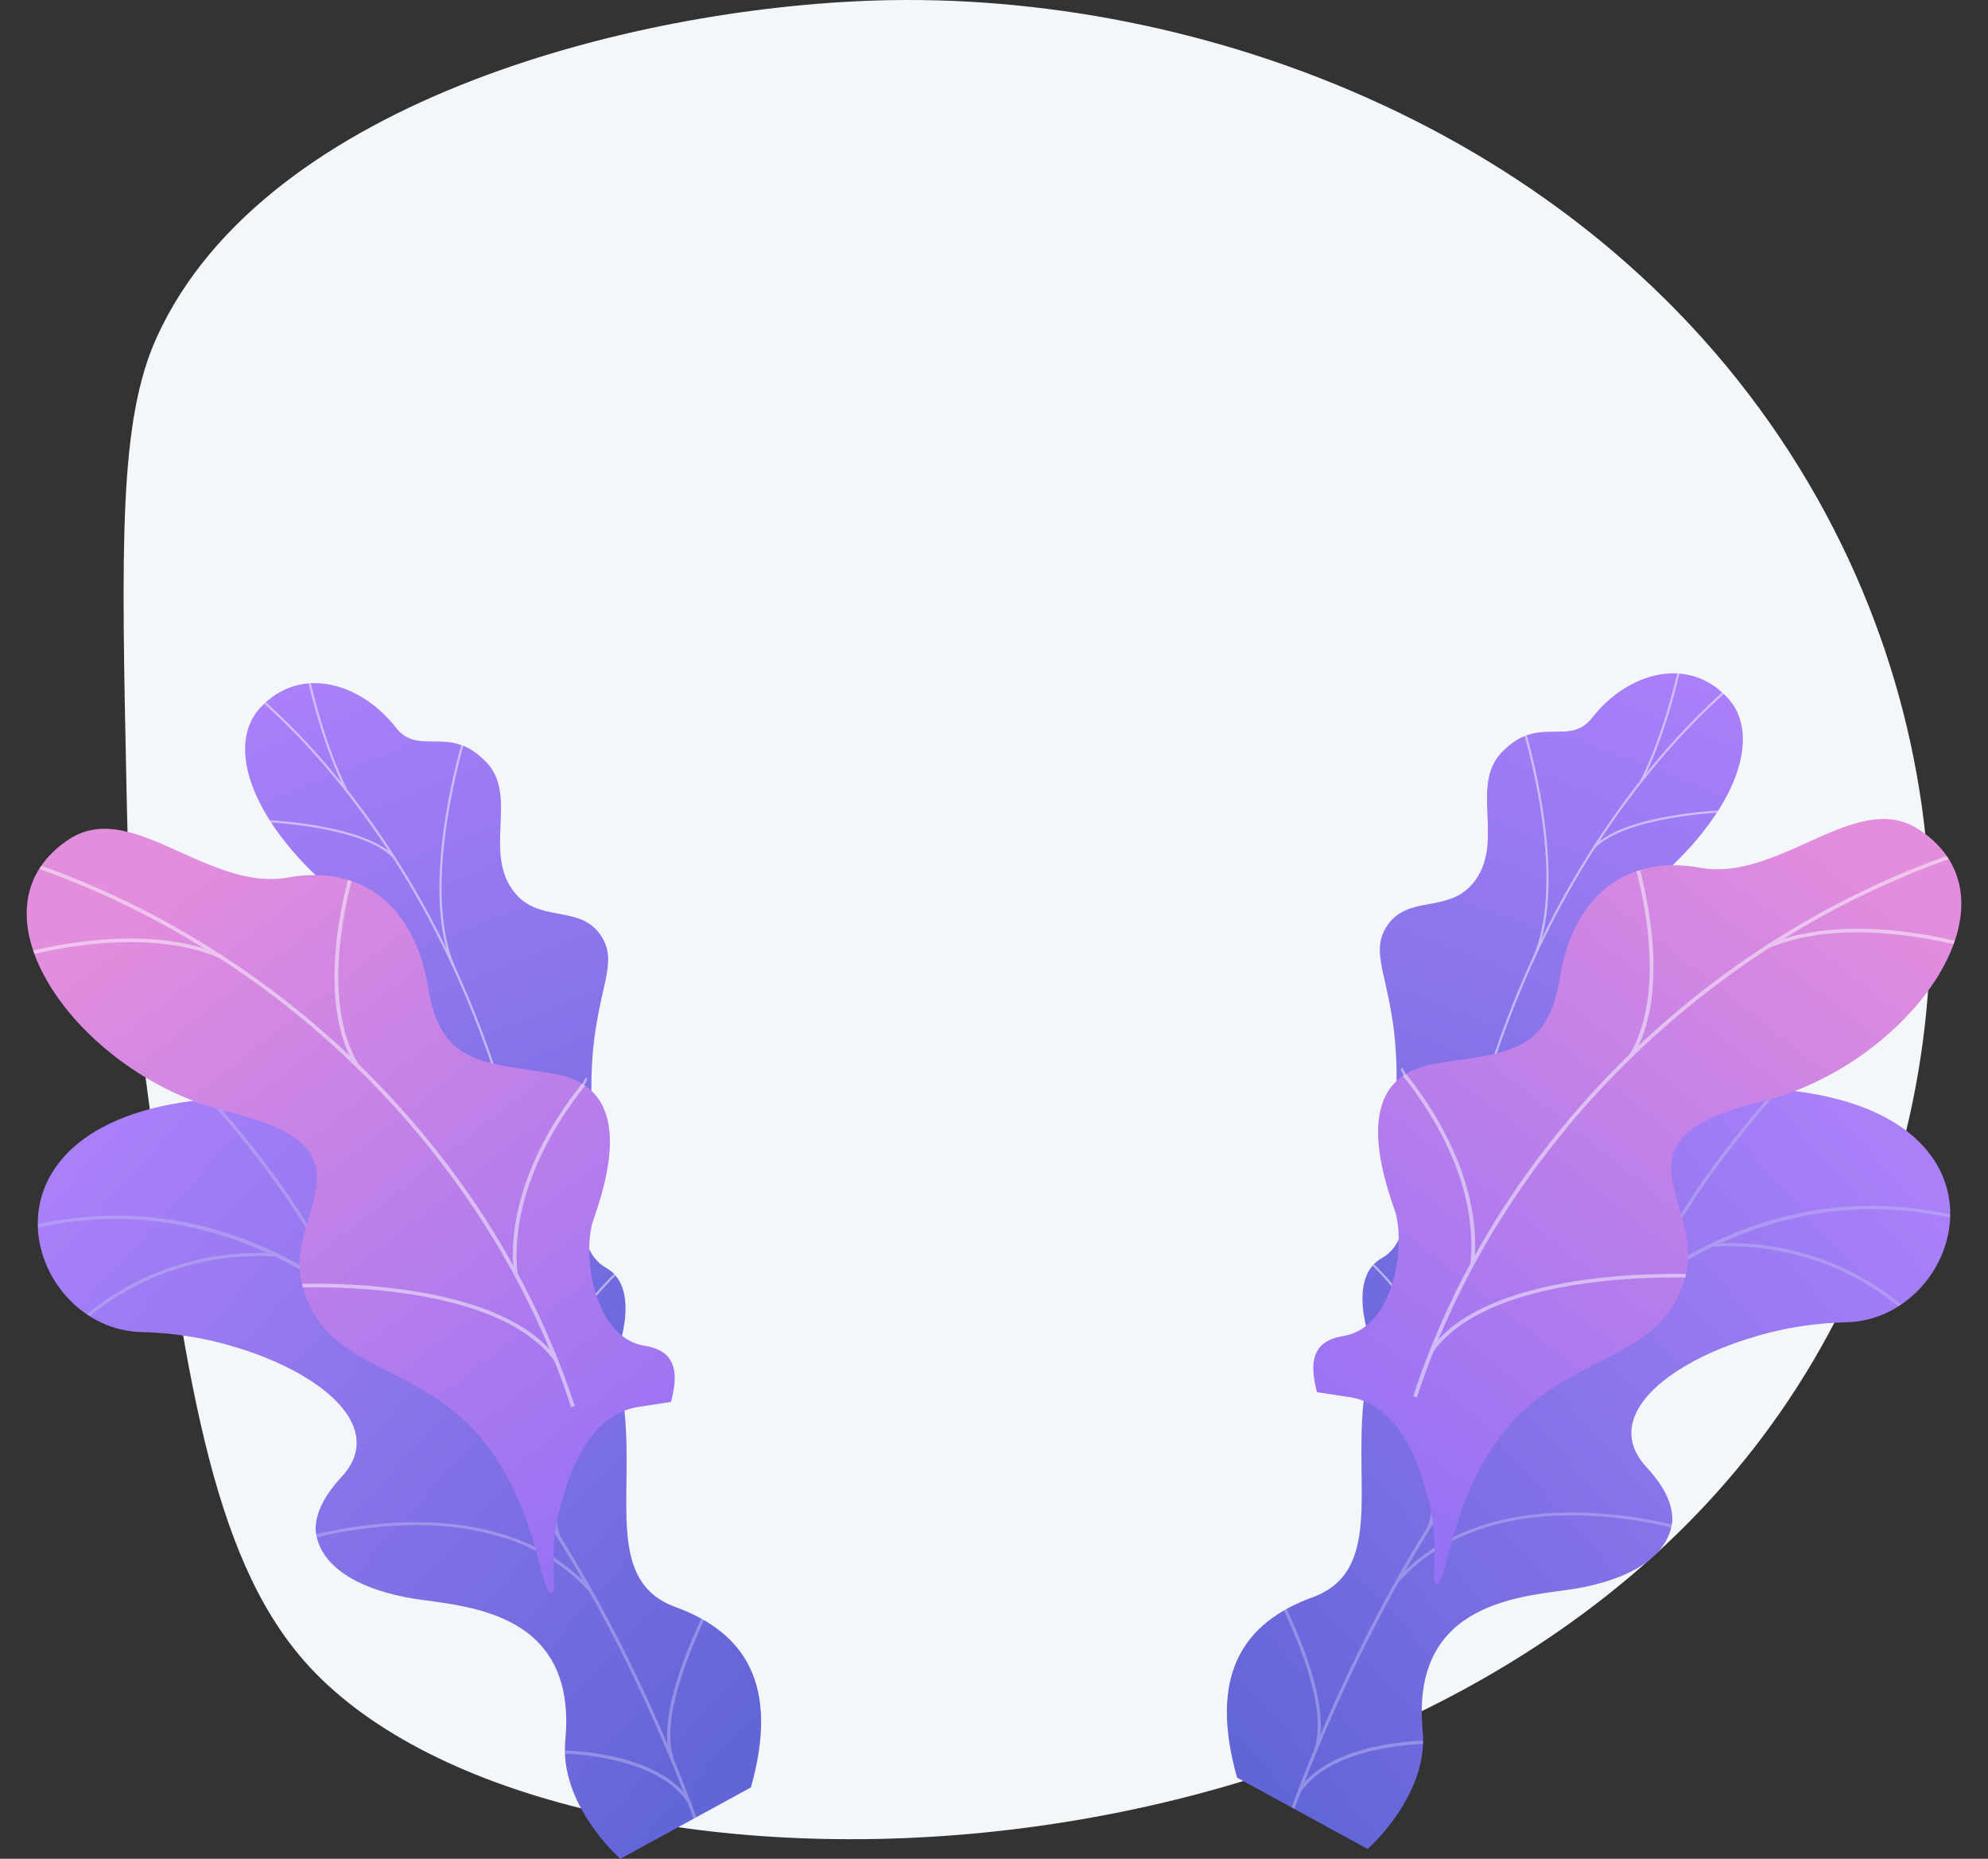 <svg xmlns="http://www.w3.org/2000/svg" xmlns:xlink="http://www.w3.org/1999/xlink" viewBox="0 0 3016.78 2820.95"><rect x="0" y="0" width="3016.78" height="2820.95" fill="#333333" stroke="none"/><defs><clipPath id="clip-path" transform="translate(40.53)"><path d="M1836.73,2697.84l198.2,108.29s92.86-81.29,83.49-179.58C2099.3,2426,2276.27,2423.27,2350.23,2411c111.52-18.46,201.75-83.36,107.8-184.41s118.74-216,303.15-219.84c180.46-3.77,277.89-326.72-113.43-354.43C2414.05,1635.8,2335,1850,2269.43,1948.68s-224.38,23.07-240.79,178.44c-14,132.72,28.5,258.31-77.43,297S1793,2542.35,1836.73,2697.84Z" style="fill:none"/></clipPath><linearGradient id="linear-gradient" x1="7580.92" y1="1232.42" x2="7131.29" y2="2510.33" gradientTransform="translate(-3243.54 -2980.53) rotate(28.65)" gradientUnits="userSpaceOnUse"><stop offset="0" stop-color="#aa80f9"/><stop offset="1" stop-color="#6165d7"/></linearGradient><linearGradient id="linear-gradient-2" x1="4175.39" y1="656.66" x2="4649.03" y2="1901.17" gradientTransform="matrix(-1, -0.01, -0.01, 1, 6631.27, 375.63)" xlink:href="#linear-gradient"/><clipPath id="clip-path-2" transform="translate(40.53)"><path d="M2214.27,2086.53,2048.13,2054s-49.88-112.1,8.47-144.88,27.75-141.14,18.62-200.54c-24.8-161.16,164.25-154.09,150.17-363.23-3.74-55.63-30.9-160.92,16.53-207.27,54-52.8,99.39-5,133.47-48.7,53.26-68.31,145.39-95.78,205.91-30.15,59.73,64.77,1.83,200.87-157.44,314.83-104,94-103.92,120.82-90.79,185.71,9.19,45.46,64.23,162.6.74,212.85s-111,103.68-81.76,154.25C2296.54,2003.85,2214.27,2086.53,2214.27,2086.53Z" style="fill:none"/></clipPath><linearGradient id="linear-gradient-3" x1="9584.66" y1="554.88" x2="10222.29" y2="1604.58" gradientTransform="matrix(-0.99, -0.12, -0.12, 0.99, 12280.83, 1859.75)" gradientUnits="userSpaceOnUse"><stop offset="0" stop-color="#e38ddd"/><stop offset="1" stop-color="#9571f6"/></linearGradient><clipPath id="clip-path-3" transform="translate(40.53)"><path d="M2230.76,2176l-266.66-33c-11.6-37.65-24.17-106,33.41-115.36,80-13,95.12-142.34,78.45-190.65-20.63-59.8-65.68-199.9,57.7-221.84,102.7-18.27,173.46-10,192.8-130.7s97.1-188.35,212.74-167.6c121.7,21.84,237.84-120.83,332.92-57.54,165.68,110.27-19.95,359.6-240.47,412.46s-105.93,139.56-110.31,239.66c-6,136.65-196.85,85.12-253.48,132.49C2223.47,2081.09,2225.05,2139.64,2230.76,2176Z" style="fill:none"/></clipPath><clipPath id="clip-path-4" transform="translate(40.53)"><path d="M1099,2712.66,900.79,2821s-92.85-81.29-83.49-179.58c19.12-200.53-157.85-203.28-231.8-215.52-111.53-18.46-201.76-83.36-107.81-184.4S359,2025.45,174.54,2021.6C-5.91,2017.83-103.35,1694.88,288,1667.17c233.69-16.55,312.7,197.65,378.31,296.33s224.38,23.07,240.8,178.44c14,132.72-28.5,258.31,77.42,296.95S1142.72,2557.17,1099,2712.66Z" style="fill:none"/></clipPath><linearGradient id="linear-gradient-4" x1="15732.13" y1="-3204.83" x2="15282.5" y2="-1926.92" gradientTransform="matrix(-0.88, 0.48, 0.48, 0.88, 15459.61, -2980.53)" xlink:href="#linear-gradient"/><linearGradient id="linear-gradient-5" x1="-5104.85" y1="565.68" x2="-4631.21" y2="1810.19" gradientTransform="translate(5584.8 375.63) rotate(-0.65)" xlink:href="#linear-gradient"/><clipPath id="clip-path-5" transform="translate(40.53)"><path d="M721.46,2101.36l166.13-32.5s49.88-112.1-8.47-144.89-27.75-141.13-18.61-200.53c24.79-161.17-164.26-154.1-150.18-363.24,3.75-55.63,30.9-160.91-16.53-207.26-54-52.81-99.39-5-133.47-48.7-53.26-68.32-145.39-95.79-205.91-30.16-59.73,64.77-1.83,200.87,157.44,314.83,104,94,103.92,120.83,90.79,185.72-9.19,45.45-64.23,162.6-.73,212.84s111,103.69,81.75,154.26C639.18,2018.67,721.46,2101.36,721.46,2101.36Z" style="fill:none"/></clipPath><linearGradient id="linear-gradient-6" x1="365.44" y1="-509.73" x2="1003.06" y2="539.96" gradientTransform="translate(-64.76 1859.75) rotate(-6.68)" xlink:href="#linear-gradient-3"/><clipPath id="clip-path-6" transform="translate(40.53)"><path d="M705,2190.86l266.66-33c11.6-37.65,24.17-106-33.41-115.37-80.05-13-95.12-142.33-78.45-190.65,20.63-59.8,65.68-199.9-57.69-221.84-102.71-18.27-173.47-10-192.81-130.7S512.16,1311,396.52,1331.71c-121.7,21.84-237.83-120.84-332.92-57.55-165.68,110.28,19.95,359.61,240.47,412.46S410,1826.19,414.38,1926.28c6,136.65,196.85,85.12,253.48,132.5C712.25,2095.92,710.67,2154.47,705,2190.86Z" style="fill:none"/></clipPath></defs><g style="isolation:isolate"><g id="Layer_2" data-name="Layer 2"><g id="Illustration"><path d="M1310,.25C938.28,6.81,363.1,148.16,197.54,511.4c-57.83,126.87-53.91,313.38-46.08,686.39,2.3,109.64,6.11,269.44,32.91,467.72,55.67,411.88,93.56,692.28,237,855.55,359.37,409.1,1657.49,397.28,2211.83-339.24,302.39-401.78,348.91-973.32,72.41-1445.67C2401.17,216.1,1807.73-8.54,1310,.25Z" transform="translate(40.53)" style="fill:#f4f7fa"/><g style="clip-path:url(#clip-path)"><path d="M1836.73,2697.84l198.2,108.29s92.86-81.29,83.49-179.58C2099.3,2426,2276.27,2423.27,2350.23,2411c111.52-18.46,189.1-78.65,123.15-181.22-74.61-116,103.39-219.18,287.8-223,180.46-3.77,277.89-326.72-113.43-354.43C2414.05,1635.8,2335,1850,2269.43,1948.68s-224.38,23.07-240.79,178.44c-14,132.72,28.5,258.31-77.43,297S1793,2542.35,1836.73,2697.84Z" transform="translate(40.53)" style="fill:url(#linear-gradient)"/><g style="opacity:0.5;mix-blend-mode:soft-light"><path d="M1912.46,2763.1l4.53,1.5c.93-2.81,94.59-283.24,271.27-533.25C2351,2001,2619.61,1750.15,2974.81,1863l1.44-4.54c-158.11-50.22-312.5-33.79-458.87,48.83-116.93,66-229,174.14-333.07,321.44C2007.24,2479.27,1913.39,2760.29,1912.46,2763.1Z" transform="translate(40.53)" style="fill:#beb8f2"/><path d="M2457.71,1944.4l4.43,1.75c58.3-147.6,218.2-315.14,219.81-316.81l-3.44-3.3C2676.89,1627.72,2516.35,1795.94,2457.71,1944.4Z" transform="translate(40.53)" style="fill:#beb8f2"/><path d="M2556.74,1892c188.8-10.81,297.39,103.2,298.46,104.35l3.49-3.25c-1.09-1.17-111.11-116.8-302.22-105.86Z" transform="translate(40.53)" style="fill:#beb8f2"/><path d="M2081.66,2401.09c154.56-171.71,449.3-73.51,452.09-72.31l2.16-4.24c-2.63-1.44-301.86-99.88-457.8,73.36Z" transform="translate(40.53)" style="fill:#beb8f2"/><path d="M2126,2316.79l4.56,1.39c42.86-141.06-46.92-303.27-47.83-304.9l-4.16,2.34C2079.51,2017.22,2168.3,2177.71,2126,2316.79Z" transform="translate(40.53)" style="fill:#beb8f2"/><path d="M1932.7,2720.79c48-73.48,190.82-74.39,192.26-74.39v-4.77c-6,0-146.85.9-196.25,76.56Z" transform="translate(40.53)" style="fill:#beb8f2"/><path d="M1954,2654.09l4.51,1.54C1981,2590,1926.84,2473.56,1909,2435.3c-2.51-5.41-4.69-10.08-4.91-11l-4.65,1.08c.3,1.28,1.74,4.39,5.24,11.92C1922.32,2475.14,1975.91,2590.28,1954,2654.09Z" transform="translate(40.53)" style="fill:#beb8f2"/></g></g><path d="M2252.05,1926.9c25.58,44.24,7.23,90.27-11.27,121.5-4.9.22-7.67,1.6-12.55,2.93-44.05,11.93-65.38,7.63-110.66,12.53-9.75,1.06-39.29-4.54-51.22-7.6l-22.14-6.07s-46-108.26,12.39-141,27.75-141.14,18.62-200.54c-5.62-36.47,3.5-54.95,3.59-68.69,1-145.38-45-186-15.64-233.11,32.4-52,97.66-17.32,135.9-72,43.17-61.75-11.06-147.39,42.85-196.7,9.25-8.45,19-16.88,34.74-22.41,38.92-13.65,72.23,7.7,98.73-26.29,53.26-68.31,145.39-95.78,205.91-30.15,59.73,64.77,1.83,200.87-157.44,314.83-104,94-103.92,120.82-90.79,185.71,9.19,45.46,64.23,162.6.74,212.85S2222.81,1876.33,2252.05,1926.9Z" transform="translate(40.53)" style="fill:url(#linear-gradient-2)"/><g style="clip-path:url(#clip-path-2)"><g style="opacity:0.5;mix-blend-mode:soft-light"><path d="M2141.37,2064.61l-3.35-.25c1.21-18.49,2.68-37.12,4.36-55.37,12.47-135.12,38.1-264,76.17-383.12,32.27-100.92,73.9-196.23,123.75-283.29,40.09-70,85.68-135.08,135.51-193.42A1051.94,1051.94,0,0,1,2587,1038.37c6.53-5.67,13.55-11.12,20.34-16.39,9.05-7,18.4-14.28,26.65-22.11l2.42,2.2c-8.36,7.93-17.78,15.24-26.89,22.31-6.76,5.25-13.74,10.67-20.2,16.28a1047.77,1047.77,0,0,0-108.9,110.47c-49.71,58.19-95.19,123.11-135.18,193-49.75,86.87-91.3,182-123.5,282.72-38,118.9-63.6,247.59-76.05,382.5C2144,2027.54,2142.58,2046.14,2141.37,2064.61Z" transform="translate(40.53)" style="fill:#fcfdfe"/><path d="M2289.4,1452.4l-3.13-1.2c52.76-123.32-16.07-344.43-16.77-346.65l3.22-.82C2273.42,1106,2342.57,1328.08,2289.4,1452.4Z" transform="translate(40.53)" style="fill:#fcfdfe"/><path d="M2174.66,1810l-3.24-.85c25.2-87.91,195.15-161.86,196.87-162.6l1.46,2.83C2368.05,1650.12,2199.47,1723.48,2174.66,1810Z" transform="translate(40.53)" style="fill:#fcfdfe"/><path d="M2165,1861.12l-3.34-.31c5.2-59.38-21.94-143.57-76.42-237-2.74-4.7-2.74-4.7-2.69-5.29l3.34.27-1.67-.14,1.59-.45c.14.33,1.17,2.11,2.38,4.17C2143,1716.34,2170.29,1801.14,2165,1861.12Z" transform="translate(40.53)" style="fill:#fcfdfe"/><path d="M2144.09,2030.9l-3.12-1.18c25.68-60.78,125.79-88.41,126.79-88.68l1,3C2267.77,1944.3,2169.19,1971.52,2144.09,2030.9Z" transform="translate(40.53)" style="fill:#fcfdfe"/><path d="M2136.33,2065.05c-16.14-51.13-48.53-99.92-99-149.16l2.41-2.13c50.88,49.62,83.54,98.84,99.83,150.47Z" transform="translate(40.53)" style="fill:#fcfdfe"/><path d="M2451.72,1185.94l-3-1.36c33.48-67,51.78-144.85,57.79-170.44,1.45-6.19,2-8.37,2.3-9.1l3.1,1.24c-.24.56-1.07,4.1-2.12,8.58C2503.71,1040.53,2485.35,1118.66,2451.72,1185.94Z" transform="translate(40.53)" style="fill:#fcfdfe"/><path d="M2379.77,1287l-2.5-2.12c50.12-51.07,200.21-55.59,206.58-55.76l.16,3.12C2582.47,1232.32,2429,1236.93,2379.77,1287Z" transform="translate(40.53)" style="fill:#fcfdfe"/></g></g><path d="M2139,2403.14c-11.27-2.78,9.06-60.24-15.45-139.65-6.13-19.84-32-130.37-116.4-143.2l-49.14-7.47c-9.87-38.59-12-76.79,39.53-85.15,80-13,95.12-142.34,78.45-190.65-20.63-59.8-65.68-199.9,57.7-221.84,102.7-18.27,173.46-10,192.8-130.7s97.1-188.35,212.74-167.6c121.7,21.84,237.84-120.83,332.92-57.54,165.68,110.27-19.95,359.6-240.47,412.46s-105.93,139.56-110.31,239.66a173,173,0,0,1-8.84,40c-35.43,100.92-145.68,106.23-232.89,182.1C2160.67,2237,2158,2407.82,2139,2403.14Z" transform="translate(40.53)" style="fill:url(#linear-gradient-3)"/><g style="clip-path:url(#clip-path-3)"><g style="opacity:0.5;mix-blend-mode:soft-light"><path d="M2109.58,2120.79,2104,2119c124.81-382.25,446.05-700.24,838.35-829.88l2,5.22C2553.76,1423.47,2233.87,1740.14,2109.58,2120.79Z" transform="translate(40.53)" style="fill:#fcfdfe"/><path d="M2196.58,1918.4l-5.78-.69c16.58-157.24-112.69-296.8-114-298.19l4.29-3.62C2082.42,1617.31,2213.42,1758.68,2196.58,1918.4Z" transform="translate(40.53)" style="fill:#fcfdfe"/><path d="M2134.57,2051.12l-4.81-3.21c94.75-130.73,402.8-114,405.9-113.83l-.21,5.5C2532.39,1939.4,2227.52,1922.87,2134.57,2051.12Z" transform="translate(40.53)" style="fill:#fcfdfe"/><path d="M2437.81,1602.34l-5.08-2.81c65.4-109.67,4.23-297.75,3.61-299.63l5.53-1.54C2442.51,1300.27,2504.41,1490.65,2437.81,1602.34Z" transform="translate(40.53)" style="fill:#fcfdfe"/><path d="M2641.68,1439.73l-2.54-5c137.63-60,334.09,5.74,336.06,6.41l-1.84,5.19C2971.42,1445.64,2777.16,1380.71,2641.68,1439.73Z" transform="translate(40.53)" style="fill:#fcfdfe"/></g></g><rect x="1527.13" y="1450.71" width="1320.02" height="1267.08" style="fill:none"/><g style="clip-path:url(#clip-path-4)"><path d="M1099,2712.66,900.79,2821s-92.85-81.29-83.49-179.58c19.12-200.53-157.85-203.28-231.8-215.52-111.53-18.46-189.11-78.64-123.16-181.21,74.62-116-103.39-219.19-287.8-223C-5.91,2017.83-103.35,1694.88,288,1667.17c233.69-16.55,312.7,197.65,378.31,296.33s224.38,23.07,240.8,178.44c14,132.72-28.5,258.31,77.42,296.95S1142.72,2557.17,1099,2712.66Z" transform="translate(40.53)" style="fill:url(#linear-gradient-4)"/><g style="opacity:0.5;mix-blend-mode:soft-light"><path d="M1023.26,2777.93l-4.53,1.49c-.92-2.8-94.59-283.24-271.27-533.25C584.69,2015.85,316.11,1765-39.09,1877.77l-1.44-4.54c158.12-50.22,312.5-33.79,458.87,48.83,116.93,66,229,174.14,333.07,321.44C928.48,2494.09,1022.33,2775.12,1023.26,2777.93Z" transform="translate(40.53)" style="fill:#beb8f2"/><path d="M478,1959.22l-4.44,1.75c-58.3-147.59-218.2-315.13-219.8-316.81l3.43-3.3C258.83,1642.54,419.38,1810.76,478,1959.22Z" transform="translate(40.53)" style="fill:#beb8f2"/><path d="M379,1906.85c-188.8-10.8-297.39,103.2-298.46,104.36L77,2008c1.09-1.18,111.11-116.8,302.22-105.87Z" transform="translate(40.53)" style="fill:#beb8f2"/><path d="M854.06,2415.91C699.5,2244.2,404.77,2342.41,402,2343.6l-2.16-4.24c2.62-1.43,301.85-99.87,457.79,73.36Z" transform="translate(40.53)" style="fill:#beb8f2"/><path d="M809.69,2331.62l-4.57,1.38C762.27,2192,852,2029.73,853,2028.11l4.15,2.33C856.21,2032.05,767.42,2192.53,809.69,2331.62Z" transform="translate(40.53)" style="fill:#beb8f2"/><path d="M1003,2735.62c-48-73.49-190.82-74.39-192.26-74.4v-4.76c6,0,146.86.9,196.25,76.55Z" transform="translate(40.53)" style="fill:#beb8f2"/><path d="M981.73,2668.91l-4.51,1.55c-22.54-65.63,31.66-182.08,49.47-220.34,2.52-5.41,4.69-10.07,4.91-11l4.65,1.07c-.3,1.29-1.73,4.39-5.24,11.92C1013.4,2490,959.81,2605.1,981.73,2668.91Z" transform="translate(40.53)" style="fill:#beb8f2"/></g></g><path d="M683.67,1941.73c-25.58,44.23-7.23,90.26,11.27,121.49,4.91.23,7.67,1.61,12.55,2.93,44,11.93,65.39,7.63,110.66,12.54,9.75,1,39.3-4.55,51.22-7.61l22.14-6.07s46-108.25-12.39-141-27.75-141.13-18.61-200.53c5.61-36.48-3.51-55-3.6-68.69-.95-145.38,45-186,15.64-233.11-32.4-52-97.66-17.33-135.89-72-43.18-61.75,11.05-147.39-42.86-196.69-9.25-8.46-19-16.89-34.74-22.42-38.92-13.65-72.23,7.7-98.73-26.28-53.26-68.32-145.39-95.79-205.91-30.16-59.73,64.77-1.83,200.87,157.44,314.83,104,94,103.92,120.83,90.79,185.72-9.19,45.45-64.23,162.6-.73,212.84S712.91,1891.16,683.67,1941.73Z" transform="translate(40.53)" style="fill:url(#linear-gradient-5)"/><g style="clip-path:url(#clip-path-5)"><g style="opacity:0.5;mix-blend-mode:soft-light"><path d="M794.35,2079.43l3.35-.25c-1.21-18.49-2.68-37.12-4.36-55.37-12.47-135.12-38.09-264-76.17-383.12-32.27-100.92-73.9-196.23-123.75-283.28-40.08-70-85.67-135.09-135.51-193.42a1050.13,1050.13,0,0,0-109.22-110.8c-6.52-5.67-13.55-11.12-20.34-16.39-9-7-18.4-14.28-26.65-22.11l-2.42,2.2c8.37,7.94,17.78,15.25,26.89,22.32,6.76,5.24,13.75,10.67,20.2,16.27A1047.77,1047.77,0,0,1,455.27,1166c49.71,58.19,95.19,123.11,135.19,193,49.74,86.88,91.29,182,123.49,282.72,38,118.9,63.6,247.6,76,382.51C791.68,2042.36,793.15,2061,794.35,2079.43Z" transform="translate(40.53)" style="fill:#fcfdfe"/><path d="M646.33,1467.22l3.12-1.19c-52.76-123.33,16.07-344.44,16.77-346.66l-3.21-.82C662.3,1120.78,593.15,1342.91,646.33,1467.22Z" transform="translate(40.53)" style="fill:#fcfdfe"/><path d="M761.06,1824.84l3.24-.86c-25.2-87.9-195.15-161.86-196.87-162.6l-1.45,2.83C567.68,1664.94,736.25,1738.31,761.06,1824.84Z" transform="translate(40.53)" style="fill:#fcfdfe"/><path d="M770.69,1876l3.34-.32c-5.2-59.38,21.94-143.57,76.42-237.05,2.74-4.7,2.74-4.7,2.7-5.29l-3.35.28,1.67-.14-1.58-.45c-.15.33-1.18,2.1-2.38,4.16C792.72,1731.16,765.44,1816,770.69,1876Z" transform="translate(40.53)" style="fill:#fcfdfe"/><path d="M791.63,2045.73l3.12-1.19C769.07,1983.77,669,1956.13,668,1955.86l-1,3C668,1959.12,766.53,1986.34,791.63,2045.73Z" transform="translate(40.53)" style="fill:#fcfdfe"/><path d="M799.4,2079.88c16.13-51.14,48.53-99.93,99-149.17l-2.41-2.12c-50.88,49.62-83.53,98.83-99.83,150.47Z" transform="translate(40.53)" style="fill:#fcfdfe"/><path d="M484,1200.76l3.05-1.35c-33.48-67-51.78-144.85-57.79-170.45-1.45-6.19-2-8.37-2.3-9.1l-3.1,1.24c.24.56,1.07,4.1,2.13,8.59C432,1055.36,450.37,1133.48,484,1200.76Z" transform="translate(40.53)" style="fill:#fcfdfe"/><path d="M556,1301.87l2.5-2.13c-50.11-51.07-200.21-55.59-206.58-55.75l-.16,3.11C353.26,1247.14,506.77,1251.75,556,1301.87Z" transform="translate(40.53)" style="fill:#fcfdfe"/></g></g><path d="M796.75,2418c11.27-2.77-9-60.23,15.45-139.65,6.13-19.84,32-130.36,116.4-143.19l49.14-7.48c9.87-38.59,12-76.78-39.53-85.15-80.05-13-95.12-142.33-78.45-190.65,20.63-59.8,65.68-199.9-57.69-221.84-102.71-18.27-173.47-10-192.81-130.7S512.16,1311,396.52,1331.71c-121.7,21.84-237.83-120.84-332.92-57.55-165.68,110.28,19.95,359.61,240.47,412.46S410,1826.19,414.38,1926.28a172.65,172.65,0,0,0,8.85,40c35.43,100.91,145.67,106.22,232.88,182.1C775.05,2251.82,777.77,2422.64,796.75,2418Z" transform="translate(40.53)" style="fill:url(#linear-gradient-6)"/><g style="clip-path:url(#clip-path-6)"><g style="opacity:0.5;mix-blend-mode:soft-light"><path d="M826.15,2135.62l5.55-1.76C706.89,1751.62,385.65,1433.63-6.65,1304l-2,5.21C382,1438.3,701.85,1755,826.15,2135.62Z" transform="translate(40.53)" style="fill:#fcfdfe"/><path d="M739.14,1933.22l5.78-.69c-16.58-157.24,112.69-296.8,114-298.19l-4.29-3.61C853.3,1632.13,722.3,1773.5,739.14,1933.22Z" transform="translate(40.53)" style="fill:#fcfdfe"/><path d="M801.15,2065.94l4.81-3.2c-94.74-130.74-402.8-114-405.9-113.84l.21,5.51C403.34,1954.23,708.2,1937.69,801.15,2065.94Z" transform="translate(40.53)" style="fill:#fcfdfe"/><path d="M497.91,1617.16l5.08-2.81c-65.39-109.66-4.23-297.74-3.6-299.63l-5.54-1.53C493.22,1315.1,431.31,1505.47,497.91,1617.16Z" transform="translate(40.53)" style="fill:#fcfdfe"/><path d="M294.05,1454.56l2.53-5c-137.63-60-334.09,5.74-336.06,6.42l1.84,5.18C-35.7,1460.47,158.56,1395.54,294.05,1454.56Z" transform="translate(40.53)" style="fill:#fcfdfe"/></g></g><rect x="83.58" y="1267.17" width="1228.26" height="1270.61" style="fill:none"/></g></g></g></svg>